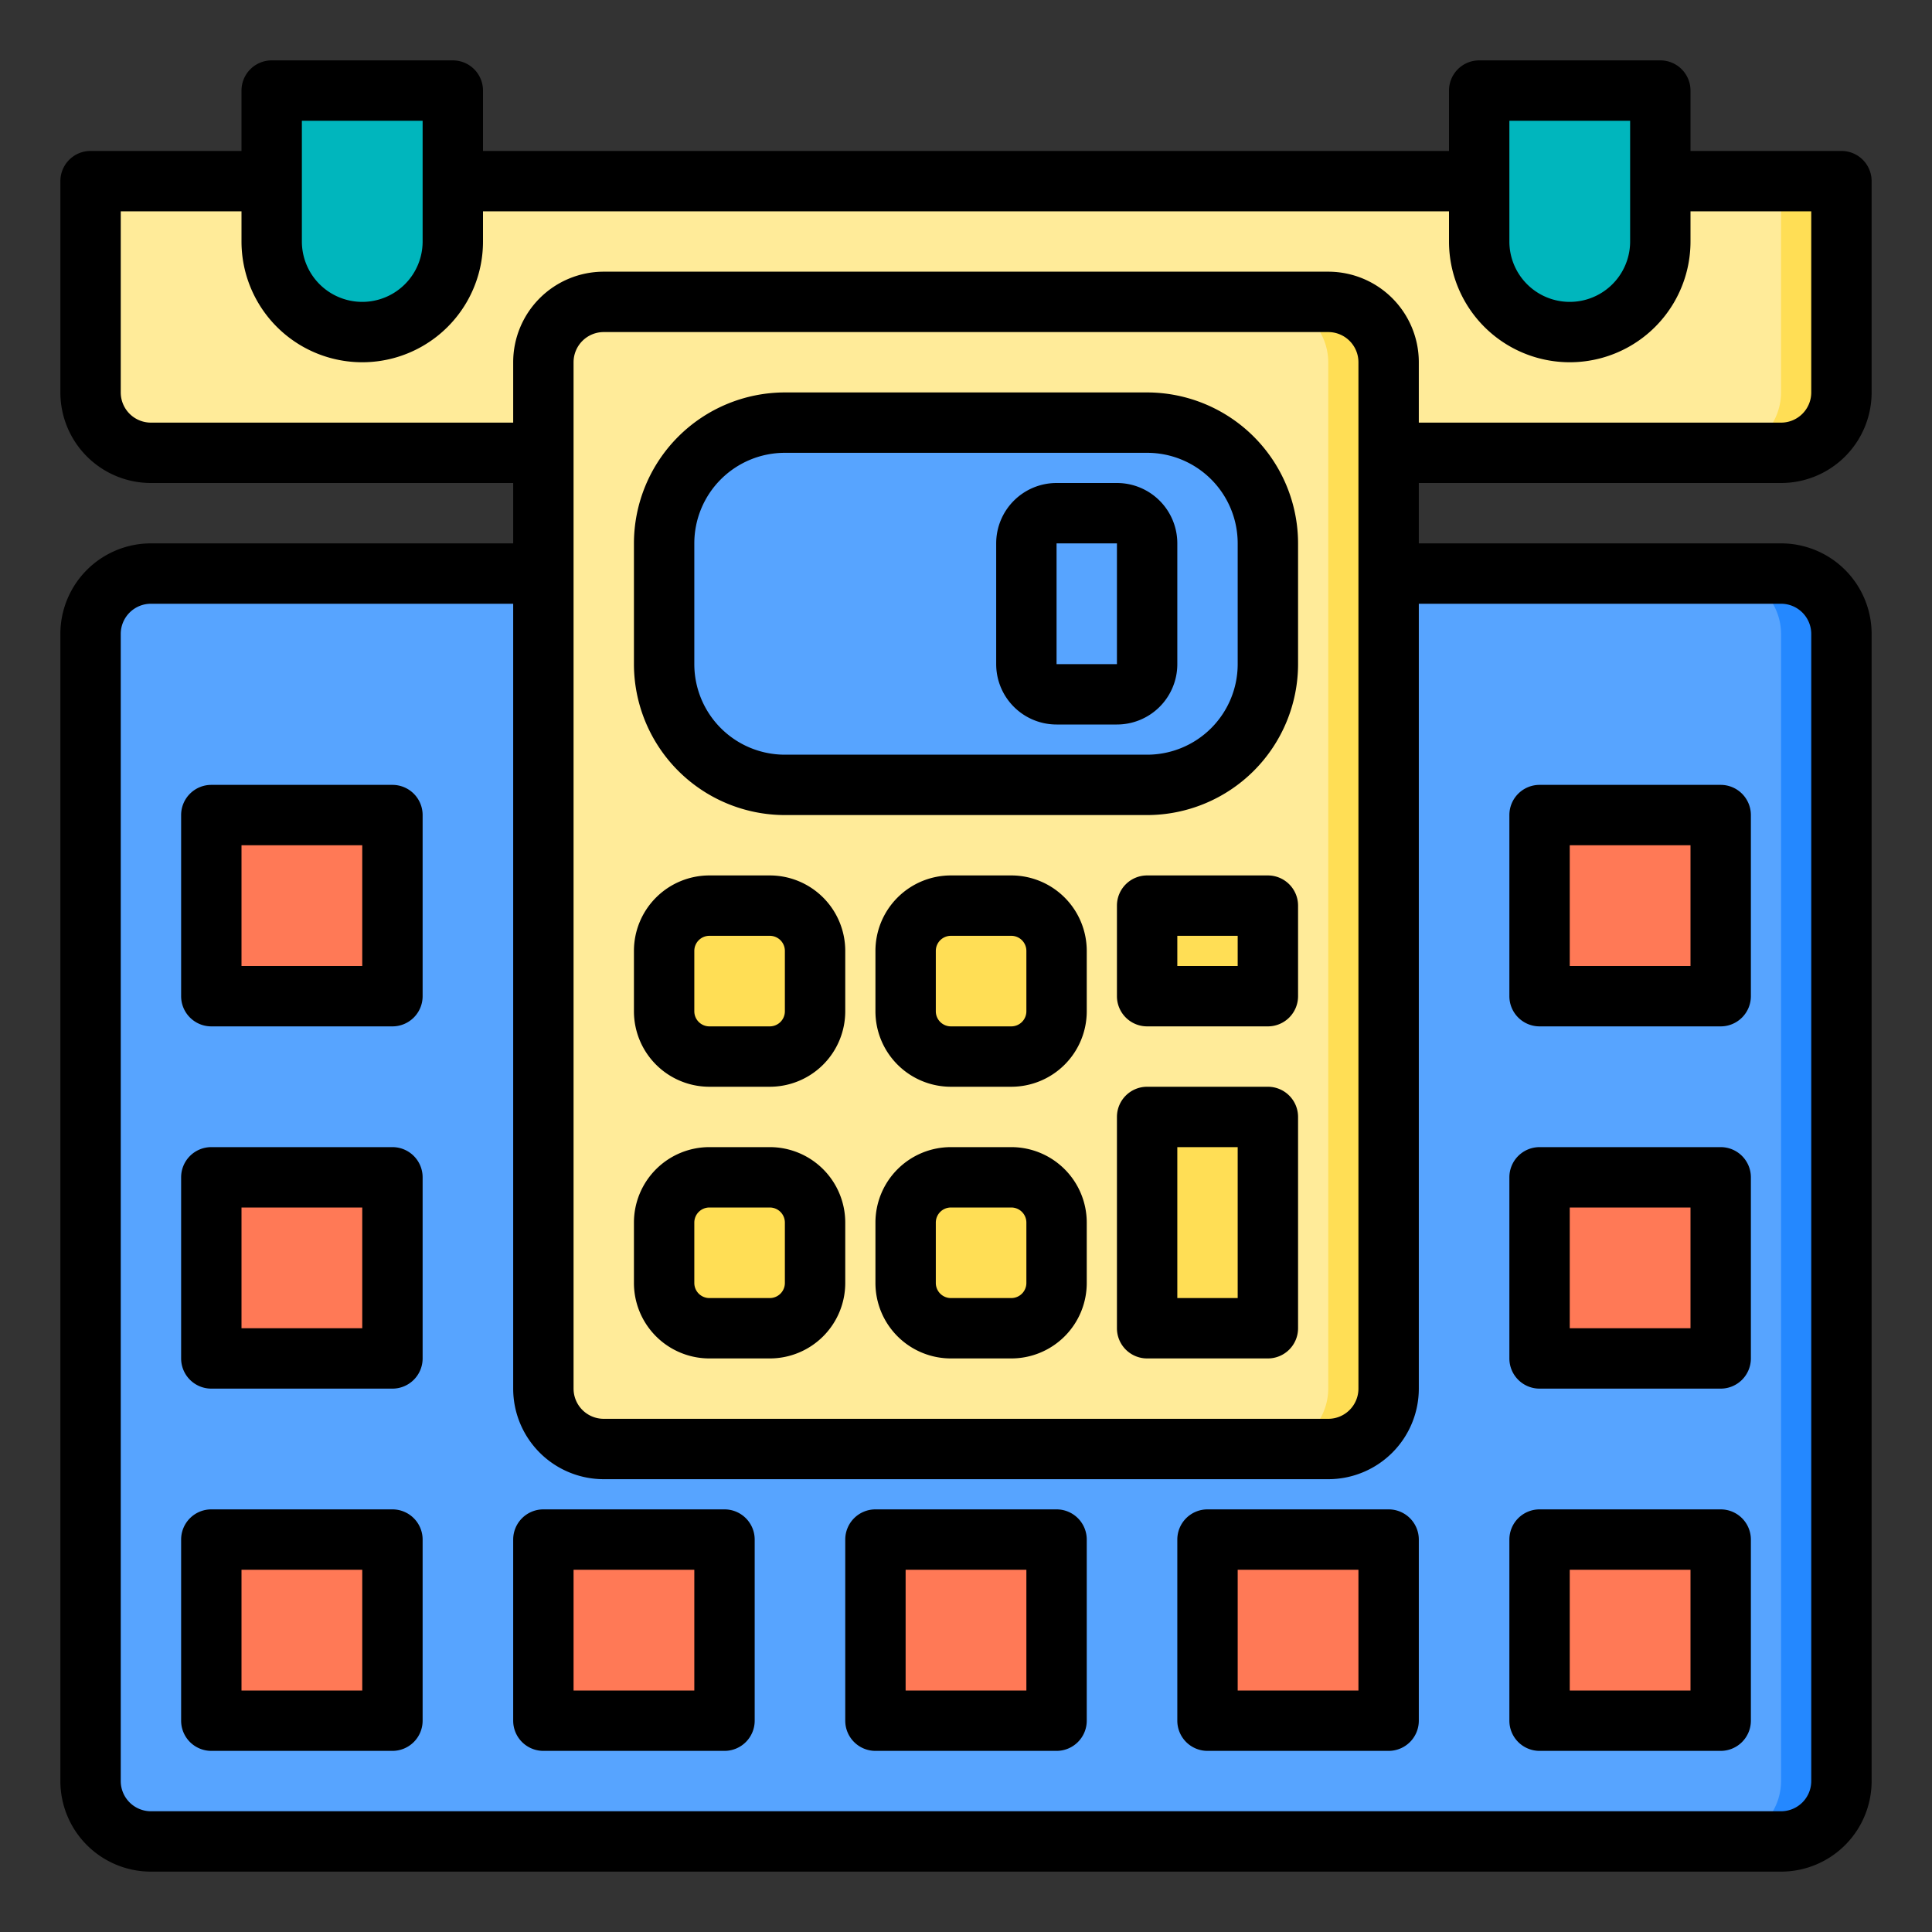<svg height="512" viewBox="0 0 64 64" width="512" xmlns="http://www.w3.org/2000/svg"><rect x="0" y="0" width="64" height="64" fill="#333333" stroke="none"/><g id="schedule"><path d="m57 57v-6h-6v6zm0-12v-6h-6v6zm0-12v-6h-6v6zm-11 24v-6h-6v6zm-11 0v-6h-6v6zm-11 0v-6h-6v6zm-11 0v-6h-6v6zm0-12v-6h-6v6zm0-12v-6h-6v6z" fill="#57a4ff"/><rect fill="#57a4ff" height="42" rx="2" width="58" x="3" y="19"/><path d="m61 6v7a2.006 2.006 0 0 1 -2 2h-54a2.006 2.006 0 0 1 -2-2v-7z" fill="#ffeb99"/><path d="m61 21v38a2.006 2.006 0 0 1 -2 2h-2a2.006 2.006 0 0 0 2-2v-38a2.006 2.006 0 0 0 -2-2h2a2.006 2.006 0 0 1 2 2z" fill="#2488ff"/><path d="m61 6v7a2.006 2.006 0 0 1 -2 2h-2a2.006 2.006 0 0 0 2-2v-7z" fill="#ffde55"/><path d="m51 51h6v6h-6z" fill="#ff7956"/><path d="m51 39h6v6h-6z" fill="#ff7956"/><path d="m51 27h6v6h-6z" fill="#ff7956"/><path d="m55 6v2a3 3 0 0 1 -6 0v-5h6z" fill="#00b6bd"/><path d="m40 51h6v6h-6z" fill="#ff7956"/><rect fill="#ffeb99" height="38" rx="2" width="28" x="18" y="10"/><path d="m46 12v34a2.006 2.006 0 0 1 -2 2h-2a2.006 2.006 0 0 0 2-2v-34a2.006 2.006 0 0 0 -2-2h2a2.006 2.006 0 0 1 2 2z" fill="#ffde55"/><path d="m38 37h4v7h-4z" fill="#ffde55"/><path d="m38 30h4v3h-4z" fill="#ffde55"/><path d="m42 18v4a4 4 0 0 1 -4 4h-12a4 4 0 0 1 -4-4v-4a4 4 0 0 1 4-4h12a4 4 0 0 1 4 4zm-4 4v-4a1 1 0 0 0 -1-1h-2a1 1 0 0 0 -1 1v4a1 1 0 0 0 1 1h2a1 1 0 0 0 1-1z" fill="#57a4ff"/><rect fill="#57a4ff" height="6" rx="1" width="4" x="34" y="17"/><path d="m29 51h6v6h-6z" fill="#ff7956"/><g fill="#ffde55"><rect height="5" rx="1.5" width="5" x="30" y="39"/><rect height="5" rx="1.5" width="5" x="30" y="30"/><rect height="5" rx="1.5" width="5" x="22" y="39"/><rect height="5" rx="1.5" width="5" x="22" y="30"/></g><path d="m18 51h6v6h-6z" fill="#ff7956"/><path d="m15 6v2a3 3 0 0 1 -6 0v-5h6z" fill="#00b6bd"/><path d="m7 51h6v6h-6z" fill="#ff7956"/><path d="m7 39h6v6h-6z" fill="#ff7956"/><path d="m7 27h6v6h-6z" fill="#ff7956"/><path d="m59 16a3 3 0 0 0 3-3v-7a1 1 0 0 0 -1-1h-5v-2a1 1 0 0 0 -1-1h-6a1 1 0 0 0 -1 1v2h-32v-2a1 1 0 0 0 -1-1h-6a1 1 0 0 0 -1 1v2h-5a1 1 0 0 0 -1 1v7a3 3 0 0 0 3 3h12v2h-12a3 3 0 0 0 -3 3v38a3 3 0 0 0 3 3h54a3 3 0 0 0 3-3v-38a3 3 0 0 0 -3-3h-12v-2zm-9-12h4v4a2 2 0 0 1 -4 0zm-40 0h4v4a2 2 0 0 1 -4 0zm-5 10a1 1 0 0 1 -1-1v-6h4v1a4 4 0 0 0 8 0v-1h32v1a4 4 0 0 0 8 0v-1h4v6a1 1 0 0 1 -1 1h-12v-2a3 3 0 0 0 -3-3h-24a3 3 0 0 0 -3 3v2zm40-2v34a1 1 0 0 1 -1 1h-24a1 1 0 0 1 -1-1v-34a1 1 0 0 1 1-1h24a1 1 0 0 1 1 1zm14 8a1 1 0 0 1 1 1v38a1 1 0 0 1 -1 1h-54a1 1 0 0 1 -1-1v-38a1 1 0 0 1 1-1h12v26a3 3 0 0 0 3 3h24a3 3 0 0 0 3-3v-26z"/><path d="m13 26h-6a1 1 0 0 0 -1 1v6a1 1 0 0 0 1 1h6a1 1 0 0 0 1-1v-6a1 1 0 0 0 -1-1zm-1 6h-4v-4h4z"/><path d="m51 34h6a1 1 0 0 0 1-1v-6a1 1 0 0 0 -1-1h-6a1 1 0 0 0 -1 1v6a1 1 0 0 0 1 1zm1-6h4v4h-4z"/><path d="m13 38h-6a1 1 0 0 0 -1 1v6a1 1 0 0 0 1 1h6a1 1 0 0 0 1-1v-6a1 1 0 0 0 -1-1zm-1 6h-4v-4h4z"/><path d="m51 46h6a1 1 0 0 0 1-1v-6a1 1 0 0 0 -1-1h-6a1 1 0 0 0 -1 1v6a1 1 0 0 0 1 1zm1-6h4v4h-4z"/><path d="m13 50h-6a1 1 0 0 0 -1 1v6a1 1 0 0 0 1 1h6a1 1 0 0 0 1-1v-6a1 1 0 0 0 -1-1zm-1 6h-4v-4h4z"/><path d="m35 50h-6a1 1 0 0 0 -1 1v6a1 1 0 0 0 1 1h6a1 1 0 0 0 1-1v-6a1 1 0 0 0 -1-1zm-1 6h-4v-4h4z"/><path d="m24 50h-6a1 1 0 0 0 -1 1v6a1 1 0 0 0 1 1h6a1 1 0 0 0 1-1v-6a1 1 0 0 0 -1-1zm-1 6h-4v-4h4z"/><path d="m46 50h-6a1 1 0 0 0 -1 1v6a1 1 0 0 0 1 1h6a1 1 0 0 0 1-1v-6a1 1 0 0 0 -1-1zm-1 6h-4v-4h4z"/><path d="m51 58h6a1 1 0 0 0 1-1v-6a1 1 0 0 0 -1-1h-6a1 1 0 0 0 -1 1v6a1 1 0 0 0 1 1zm1-6h4v4h-4z"/><path d="m38 13h-12a5.006 5.006 0 0 0 -5 5v4a5.006 5.006 0 0 0 5 5h12a5.006 5.006 0 0 0 5-5v-4a5.006 5.006 0 0 0 -5-5zm3 9a3 3 0 0 1 -3 3h-12a3 3 0 0 1 -3-3v-4a3 3 0 0 1 3-3h12a3 3 0 0 1 3 3z"/><path d="m25.5 29h-2a2.5 2.5 0 0 0 -2.5 2.5v2a2.5 2.5 0 0 0 2.5 2.5h2a2.5 2.5 0 0 0 2.5-2.5v-2a2.5 2.5 0 0 0 -2.5-2.5zm.5 4.5a.5.5 0 0 1 -.5.5h-2a.5.5 0 0 1 -.5-.5v-2a.5.5 0 0 1 .5-.5h2a.5.5 0 0 1 .5.5z"/><path d="m25.5 38h-2a2.5 2.5 0 0 0 -2.5 2.5v2a2.5 2.5 0 0 0 2.5 2.5h2a2.5 2.5 0 0 0 2.5-2.5v-2a2.5 2.5 0 0 0 -2.5-2.5zm.5 4.5a.5.5 0 0 1 -.5.5h-2a.5.5 0 0 1 -.5-.5v-2a.5.5 0 0 1 .5-.5h2a.5.5 0 0 1 .5.5z"/><path d="m33.5 29h-2a2.5 2.5 0 0 0 -2.5 2.5v2a2.5 2.5 0 0 0 2.5 2.5h2a2.5 2.5 0 0 0 2.5-2.5v-2a2.5 2.5 0 0 0 -2.5-2.5zm.5 4.5a.5.5 0 0 1 -.5.5h-2a.5.5 0 0 1 -.5-.5v-2a.5.5 0 0 1 .5-.5h2a.5.5 0 0 1 .5.5z"/><path d="m33.5 38h-2a2.5 2.5 0 0 0 -2.5 2.5v2a2.5 2.5 0 0 0 2.5 2.5h2a2.5 2.5 0 0 0 2.5-2.5v-2a2.5 2.5 0 0 0 -2.5-2.5zm.5 4.5a.5.5 0 0 1 -.5.5h-2a.5.5 0 0 1 -.5-.5v-2a.5.5 0 0 1 .5-.5h2a.5.5 0 0 1 .5.5z"/><path d="m42 36h-4a1 1 0 0 0 -1 1v7a1 1 0 0 0 1 1h4a1 1 0 0 0 1-1v-7a1 1 0 0 0 -1-1zm-1 7h-2v-5h2z"/><path d="m37 16h-2a2 2 0 0 0 -2 2v4a2 2 0 0 0 2 2h2a2 2 0 0 0 2-2v-4a2 2 0 0 0 -2-2zm-2 6v-4h2v4z"/><path d="m42 29h-4a1 1 0 0 0 -1 1v3a1 1 0 0 0 1 1h4a1 1 0 0 0 1-1v-3a1 1 0 0 0 -1-1zm-1 3h-2v-1h2z"/></g></svg>